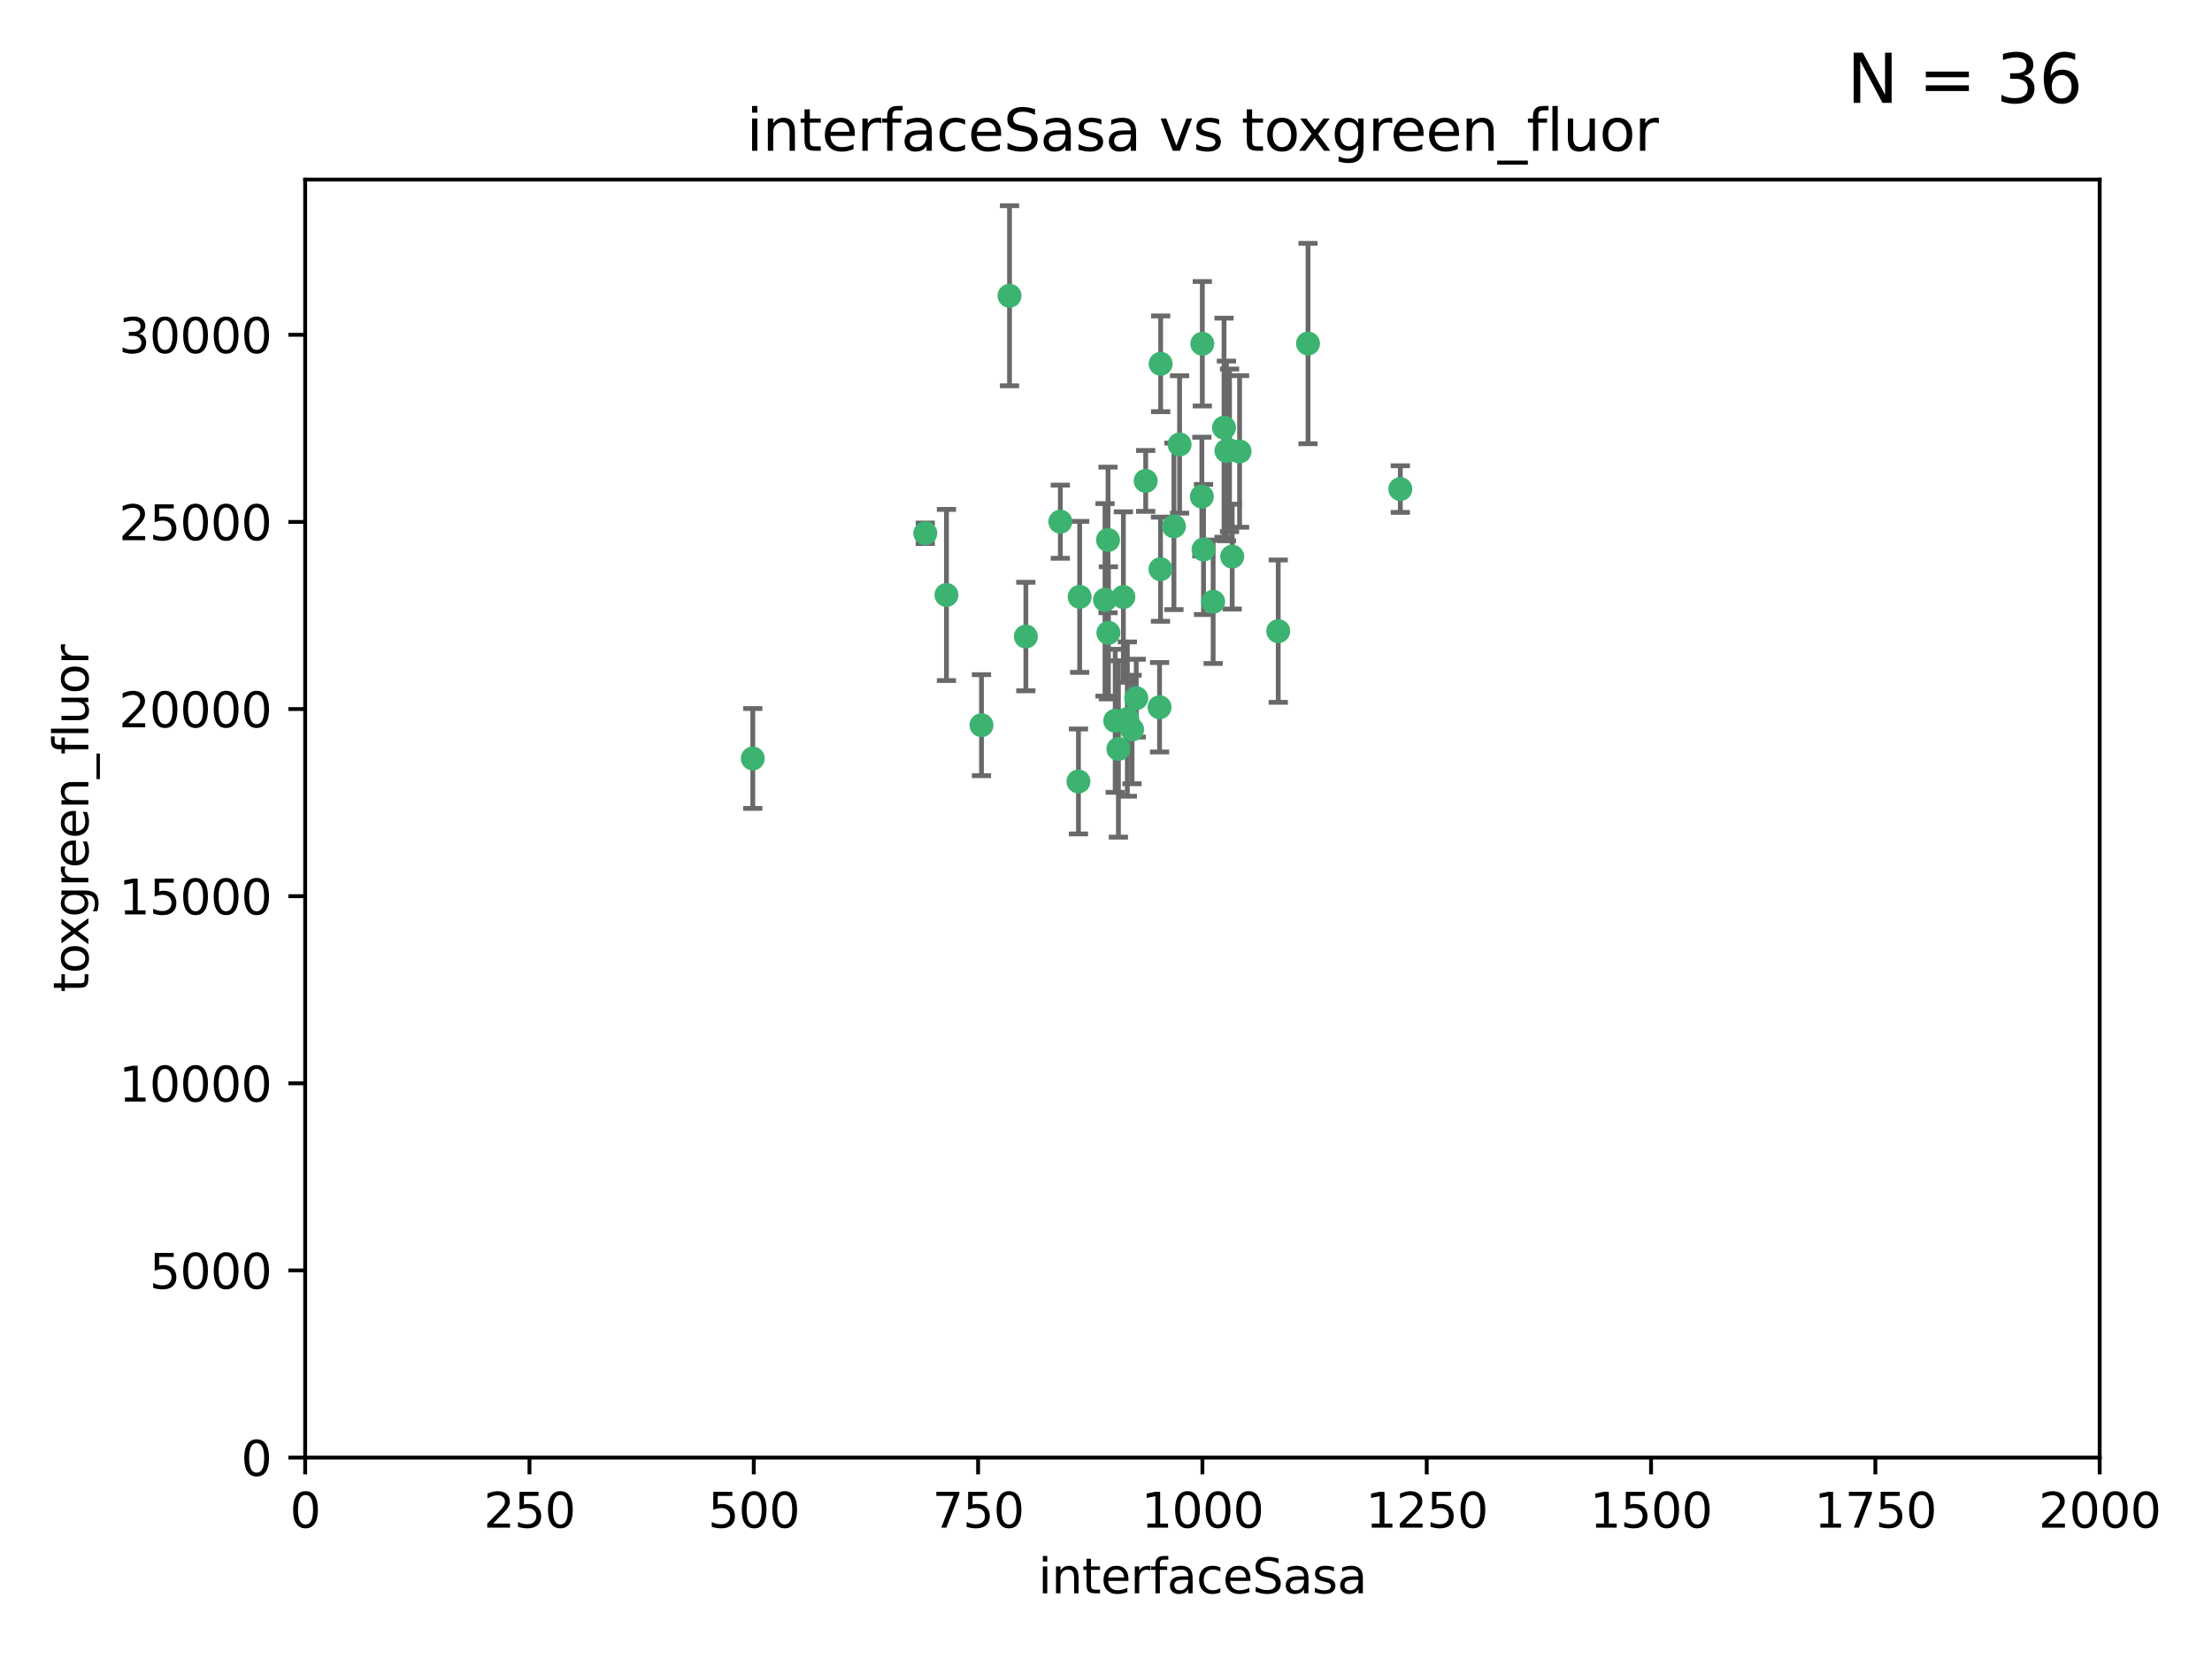 <?xml version="1.0" encoding="utf-8" standalone="no"?>
<!DOCTYPE svg PUBLIC "-//W3C//DTD SVG 1.1//EN"
  "http://www.w3.org/Graphics/SVG/1.1/DTD/svg11.dtd">
<svg xmlns:xlink="http://www.w3.org/1999/xlink" width="460.8pt" height="345.6pt" viewBox="0 0 460.8 345.6" xmlns="http://www.w3.org/2000/svg" version="1.1">
 <defs>
  <style type="text/css">*{stroke-linejoin: round; stroke-linecap: butt}</style>
 </defs>
 <g id="figure_1">
  <g id="patch_1">
   <path d="M 0 345.6 
L 460.8 345.6 
L 460.8 0 
L 0 0 
z
" style="fill: #ffffff"/>
  </g>
  <g id="axes_1">
   <g id="patch_2">
    <path d="M 63.571 303.64 
L 437.4 303.64 
L 437.4 37.411 
L 63.571 37.411 
z
" style="fill: #ffffff"/>
   </g>
   <g id="PathCollection_1">
    <defs>
     <path id="m63f4dbe574" d="M 0 1.118 
C 0.297 1.118 0.581 1 0.791 0.791 
C 1 0.581 1.118 0.297 1.118 0 
C 1.118 -0.297 1 -0.581 0.791 -0.791 
C 0.581 -1 0.297 -1.118 0 -1.118 
C -0.297 -1.118 -0.581 -1 -0.791 -0.791 
C -1 -0.581 -1.118 -0.297 -1.118 0 
C -1.118 0.297 -1 0.581 -0.791 0.791 
C -0.581 1 -0.297 1.118 0 1.118 
z
" style="stroke: #3cb371"/>
    </defs>
    <g clip-path="url(#p79bb31ee6b)">
     <use xlink:href="#m63f4dbe574" x="272.484" y="71.562" style="fill: #3cb371; stroke: #3cb371"/>
     <use xlink:href="#m63f4dbe574" x="266.28" y="131.48" style="fill: #3cb371; stroke: #3cb371"/>
     <use xlink:href="#m63f4dbe574" x="250.716" y="114.467" style="fill: #3cb371; stroke: #3cb371"/>
     <use xlink:href="#m63f4dbe574" x="254.987" y="89.097" style="fill: #3cb371; stroke: #3cb371"/>
     <use xlink:href="#m63f4dbe574" x="220.886" y="108.676" style="fill: #3cb371; stroke: #3cb371"/>
     <use xlink:href="#m63f4dbe574" x="241.787" y="75.786" style="fill: #3cb371; stroke: #3cb371"/>
     <use xlink:href="#m63f4dbe574" x="252.721" y="125.356" style="fill: #3cb371; stroke: #3cb371"/>
     <use xlink:href="#m63f4dbe574" x="258.229" y="94.046" style="fill: #3cb371; stroke: #3cb371"/>
     <use xlink:href="#m63f4dbe574" x="232.987" y="156.019" style="fill: #3cb371; stroke: #3cb371"/>
     <use xlink:href="#m63f4dbe574" x="241.557" y="147.335" style="fill: #3cb371; stroke: #3cb371"/>
     <use xlink:href="#m63f4dbe574" x="230.194" y="124.965" style="fill: #3cb371; stroke: #3cb371"/>
     <use xlink:href="#m63f4dbe574" x="255.489" y="93.933" style="fill: #3cb371; stroke: #3cb371"/>
     <use xlink:href="#m63f4dbe574" x="256.689" y="115.953" style="fill: #3cb371; stroke: #3cb371"/>
     <use xlink:href="#m63f4dbe574" x="244.553" y="109.646" style="fill: #3cb371; stroke: #3cb371"/>
     <use xlink:href="#m63f4dbe574" x="250.368" y="103.453" style="fill: #3cb371; stroke: #3cb371"/>
     <use xlink:href="#m63f4dbe574" x="232.318" y="150.153" style="fill: #3cb371; stroke: #3cb371"/>
     <use xlink:href="#m63f4dbe574" x="256.134" y="93.812" style="fill: #3cb371; stroke: #3cb371"/>
     <use xlink:href="#m63f4dbe574" x="234.02" y="124.367" style="fill: #3cb371; stroke: #3cb371"/>
     <use xlink:href="#m63f4dbe574" x="238.669" y="100.184" style="fill: #3cb371; stroke: #3cb371"/>
     <use xlink:href="#m63f4dbe574" x="241.753" y="118.577" style="fill: #3cb371; stroke: #3cb371"/>
     <use xlink:href="#m63f4dbe574" x="245.731" y="92.588" style="fill: #3cb371; stroke: #3cb371"/>
     <use xlink:href="#m63f4dbe574" x="291.711" y="101.886" style="fill: #3cb371; stroke: #3cb371"/>
     <use xlink:href="#m63f4dbe574" x="224.916" y="124.337" style="fill: #3cb371; stroke: #3cb371"/>
     <use xlink:href="#m63f4dbe574" x="250.465" y="71.61" style="fill: #3cb371; stroke: #3cb371"/>
     <use xlink:href="#m63f4dbe574" x="204.462" y="151.067" style="fill: #3cb371; stroke: #3cb371"/>
     <use xlink:href="#m63f4dbe574" x="192.753" y="111.087" style="fill: #3cb371; stroke: #3cb371"/>
     <use xlink:href="#m63f4dbe574" x="230.822" y="112.487" style="fill: #3cb371; stroke: #3cb371"/>
     <use xlink:href="#m63f4dbe574" x="210.301" y="61.614" style="fill: #3cb371; stroke: #3cb371"/>
     <use xlink:href="#m63f4dbe574" x="224.662" y="162.792" style="fill: #3cb371; stroke: #3cb371"/>
     <use xlink:href="#m63f4dbe574" x="236.699" y="145.439" style="fill: #3cb371; stroke: #3cb371"/>
     <use xlink:href="#m63f4dbe574" x="230.901" y="131.829" style="fill: #3cb371; stroke: #3cb371"/>
     <use xlink:href="#m63f4dbe574" x="213.706" y="132.603" style="fill: #3cb371; stroke: #3cb371"/>
     <use xlink:href="#m63f4dbe574" x="235.826" y="151.97" style="fill: #3cb371; stroke: #3cb371"/>
     <use xlink:href="#m63f4dbe574" x="234.846" y="149.795" style="fill: #3cb371; stroke: #3cb371"/>
     <use xlink:href="#m63f4dbe574" x="197.163" y="123.943" style="fill: #3cb371; stroke: #3cb371"/>
     <use xlink:href="#m63f4dbe574" x="156.817" y="157.999" style="fill: #3cb371; stroke: #3cb371"/>
    </g>
   </g>
   <g id="matplotlib.axis_1">
    <g id="xtick_1">
     <g id="line2d_1">
      <defs>
       <path id="m20f3161bd6" d="M 0 0 
L 0 3.5 
" style="stroke: #000000; stroke-width: 0.8"/>
      </defs>
      <g>
       <use xlink:href="#m20f3161bd6" x="63.571" y="303.64" style="stroke: #000000; stroke-width: 0.8"/>
      </g>
     </g>
     <g id="text_1">
      <!-- 0 -->
      <g transform="translate(60.39 318.238)scale(0.1 -0.1)">
       <defs>
        <path id="DejaVuSans-30" d="M 2034 4250 
Q 1547 4250 1301 3770 
Q 1056 3291 1056 2328 
Q 1056 1369 1301 889 
Q 1547 409 2034 409 
Q 2525 409 2770 889 
Q 3016 1369 3016 2328 
Q 3016 3291 2770 3770 
Q 2525 4250 2034 4250 
z
M 2034 4750 
Q 2819 4750 3233 4129 
Q 3647 3509 3647 2328 
Q 3647 1150 3233 529 
Q 2819 -91 2034 -91 
Q 1250 -91 836 529 
Q 422 1150 422 2328 
Q 422 3509 836 4129 
Q 1250 4750 2034 4750 
z
" transform="scale(0.016)"/>
       </defs>
       <use xlink:href="#DejaVuSans-30"/>
      </g>
     </g>
    </g>
    <g id="xtick_2">
     <g id="line2d_2">
      <g>
       <use xlink:href="#m20f3161bd6" x="110.3" y="303.64" style="stroke: #000000; stroke-width: 0.8"/>
      </g>
     </g>
     <g id="text_2">
      <!-- 250 -->
      <g transform="translate(100.756 318.238)scale(0.1 -0.1)">
       <defs>
        <path id="DejaVuSans-32" d="M 1228 531 
L 3431 531 
L 3431 0 
L 469 0 
L 469 531 
Q 828 903 1448 1529 
Q 2069 2156 2228 2338 
Q 2531 2678 2651 2914 
Q 2772 3150 2772 3378 
Q 2772 3750 2511 3984 
Q 2250 4219 1831 4219 
Q 1534 4219 1204 4116 
Q 875 4013 500 3803 
L 500 4441 
Q 881 4594 1212 4672 
Q 1544 4750 1819 4750 
Q 2544 4750 2975 4387 
Q 3406 4025 3406 3419 
Q 3406 3131 3298 2873 
Q 3191 2616 2906 2266 
Q 2828 2175 2409 1742 
Q 1991 1309 1228 531 
z
" transform="scale(0.016)"/>
        <path id="DejaVuSans-35" d="M 691 4666 
L 3169 4666 
L 3169 4134 
L 1269 4134 
L 1269 2991 
Q 1406 3038 1543 3061 
Q 1681 3084 1819 3084 
Q 2600 3084 3056 2656 
Q 3513 2228 3513 1497 
Q 3513 744 3044 326 
Q 2575 -91 1722 -91 
Q 1428 -91 1123 -41 
Q 819 9 494 109 
L 494 744 
Q 775 591 1075 516 
Q 1375 441 1709 441 
Q 2250 441 2565 725 
Q 2881 1009 2881 1497 
Q 2881 1984 2565 2268 
Q 2250 2553 1709 2553 
Q 1456 2553 1204 2497 
Q 953 2441 691 2322 
L 691 4666 
z
" transform="scale(0.016)"/>
       </defs>
       <use xlink:href="#DejaVuSans-32"/>
       <use xlink:href="#DejaVuSans-35" x="63.623"/>
       <use xlink:href="#DejaVuSans-30" x="127.246"/>
      </g>
     </g>
    </g>
    <g id="xtick_3">
     <g id="line2d_3">
      <g>
       <use xlink:href="#m20f3161bd6" x="157.028" y="303.64" style="stroke: #000000; stroke-width: 0.8"/>
      </g>
     </g>
     <g id="text_3">
      <!-- 500 -->
      <g transform="translate(147.485 318.238)scale(0.1 -0.1)">
       <use xlink:href="#DejaVuSans-35"/>
       <use xlink:href="#DejaVuSans-30" x="63.623"/>
       <use xlink:href="#DejaVuSans-30" x="127.246"/>
      </g>
     </g>
    </g>
    <g id="xtick_4">
     <g id="line2d_4">
      <g>
       <use xlink:href="#m20f3161bd6" x="203.757" y="303.64" style="stroke: #000000; stroke-width: 0.8"/>
      </g>
     </g>
     <g id="text_4">
      <!-- 750 -->
      <g transform="translate(194.213 318.238)scale(0.1 -0.1)">
       <defs>
        <path id="DejaVuSans-37" d="M 525 4666 
L 3525 4666 
L 3525 4397 
L 1831 0 
L 1172 0 
L 2766 4134 
L 525 4134 
L 525 4666 
z
" transform="scale(0.016)"/>
       </defs>
       <use xlink:href="#DejaVuSans-37"/>
       <use xlink:href="#DejaVuSans-35" x="63.623"/>
       <use xlink:href="#DejaVuSans-30" x="127.246"/>
      </g>
     </g>
    </g>
    <g id="xtick_5">
     <g id="line2d_5">
      <g>
       <use xlink:href="#m20f3161bd6" x="250.486" y="303.64" style="stroke: #000000; stroke-width: 0.8"/>
      </g>
     </g>
     <g id="text_5">
      <!-- 1000 -->
      <g transform="translate(237.761 318.238)scale(0.1 -0.1)">
       <defs>
        <path id="DejaVuSans-31" d="M 794 531 
L 1825 531 
L 1825 4091 
L 703 3866 
L 703 4441 
L 1819 4666 
L 2450 4666 
L 2450 531 
L 3481 531 
L 3481 0 
L 794 0 
L 794 531 
z
" transform="scale(0.016)"/>
       </defs>
       <use xlink:href="#DejaVuSans-31"/>
       <use xlink:href="#DejaVuSans-30" x="63.623"/>
       <use xlink:href="#DejaVuSans-30" x="127.246"/>
       <use xlink:href="#DejaVuSans-30" x="190.869"/>
      </g>
     </g>
    </g>
    <g id="xtick_6">
     <g id="line2d_6">
      <g>
       <use xlink:href="#m20f3161bd6" x="297.214" y="303.64" style="stroke: #000000; stroke-width: 0.8"/>
      </g>
     </g>
     <g id="text_6">
      <!-- 1250 -->
      <g transform="translate(284.489 318.238)scale(0.1 -0.1)">
       <use xlink:href="#DejaVuSans-31"/>
       <use xlink:href="#DejaVuSans-32" x="63.623"/>
       <use xlink:href="#DejaVuSans-35" x="127.246"/>
       <use xlink:href="#DejaVuSans-30" x="190.869"/>
      </g>
     </g>
    </g>
    <g id="xtick_7">
     <g id="line2d_7">
      <g>
       <use xlink:href="#m20f3161bd6" x="343.943" y="303.64" style="stroke: #000000; stroke-width: 0.8"/>
      </g>
     </g>
     <g id="text_7">
      <!-- 1500 -->
      <g transform="translate(331.218 318.238)scale(0.1 -0.1)">
       <use xlink:href="#DejaVuSans-31"/>
       <use xlink:href="#DejaVuSans-35" x="63.623"/>
       <use xlink:href="#DejaVuSans-30" x="127.246"/>
       <use xlink:href="#DejaVuSans-30" x="190.869"/>
      </g>
     </g>
    </g>
    <g id="xtick_8">
     <g id="line2d_8">
      <g>
       <use xlink:href="#m20f3161bd6" x="390.671" y="303.64" style="stroke: #000000; stroke-width: 0.8"/>
      </g>
     </g>
     <g id="text_8">
      <!-- 1750 -->
      <g transform="translate(377.946 318.238)scale(0.1 -0.1)">
       <use xlink:href="#DejaVuSans-31"/>
       <use xlink:href="#DejaVuSans-37" x="63.623"/>
       <use xlink:href="#DejaVuSans-35" x="127.246"/>
       <use xlink:href="#DejaVuSans-30" x="190.869"/>
      </g>
     </g>
    </g>
    <g id="xtick_9">
     <g id="line2d_9">
      <g>
       <use xlink:href="#m20f3161bd6" x="437.4" y="303.64" style="stroke: #000000; stroke-width: 0.8"/>
      </g>
     </g>
     <g id="text_9">
      <!-- 2000 -->
      <g transform="translate(424.675 318.238)scale(0.1 -0.1)">
       <use xlink:href="#DejaVuSans-32"/>
       <use xlink:href="#DejaVuSans-30" x="63.623"/>
       <use xlink:href="#DejaVuSans-30" x="127.246"/>
       <use xlink:href="#DejaVuSans-30" x="190.869"/>
      </g>
     </g>
    </g>
    <g id="text_10">
     <!-- interfaceSasa -->
     <g transform="translate(216.279 331.917)scale(0.1 -0.1)">
      <defs>
       <path id="DejaVuSans-69" d="M 603 3500 
L 1178 3500 
L 1178 0 
L 603 0 
L 603 3500 
z
M 603 4863 
L 1178 4863 
L 1178 4134 
L 603 4134 
L 603 4863 
z
" transform="scale(0.016)"/>
       <path id="DejaVuSans-6e" d="M 3513 2113 
L 3513 0 
L 2938 0 
L 2938 2094 
Q 2938 2591 2744 2837 
Q 2550 3084 2163 3084 
Q 1697 3084 1428 2787 
Q 1159 2491 1159 1978 
L 1159 0 
L 581 0 
L 581 3500 
L 1159 3500 
L 1159 2956 
Q 1366 3272 1645 3428 
Q 1925 3584 2291 3584 
Q 2894 3584 3203 3211 
Q 3513 2838 3513 2113 
z
" transform="scale(0.016)"/>
       <path id="DejaVuSans-74" d="M 1172 4494 
L 1172 3500 
L 2356 3500 
L 2356 3053 
L 1172 3053 
L 1172 1153 
Q 1172 725 1289 603 
Q 1406 481 1766 481 
L 2356 481 
L 2356 0 
L 1766 0 
Q 1100 0 847 248 
Q 594 497 594 1153 
L 594 3053 
L 172 3053 
L 172 3500 
L 594 3500 
L 594 4494 
L 1172 4494 
z
" transform="scale(0.016)"/>
       <path id="DejaVuSans-65" d="M 3597 1894 
L 3597 1613 
L 953 1613 
Q 991 1019 1311 708 
Q 1631 397 2203 397 
Q 2534 397 2845 478 
Q 3156 559 3463 722 
L 3463 178 
Q 3153 47 2828 -22 
Q 2503 -91 2169 -91 
Q 1331 -91 842 396 
Q 353 884 353 1716 
Q 353 2575 817 3079 
Q 1281 3584 2069 3584 
Q 2775 3584 3186 3129 
Q 3597 2675 3597 1894 
z
M 3022 2063 
Q 3016 2534 2758 2815 
Q 2500 3097 2075 3097 
Q 1594 3097 1305 2825 
Q 1016 2553 972 2059 
L 3022 2063 
z
" transform="scale(0.016)"/>
       <path id="DejaVuSans-72" d="M 2631 2963 
Q 2534 3019 2420 3045 
Q 2306 3072 2169 3072 
Q 1681 3072 1420 2755 
Q 1159 2438 1159 1844 
L 1159 0 
L 581 0 
L 581 3500 
L 1159 3500 
L 1159 2956 
Q 1341 3275 1631 3429 
Q 1922 3584 2338 3584 
Q 2397 3584 2469 3576 
Q 2541 3569 2628 3553 
L 2631 2963 
z
" transform="scale(0.016)"/>
       <path id="DejaVuSans-66" d="M 2375 4863 
L 2375 4384 
L 1825 4384 
Q 1516 4384 1395 4259 
Q 1275 4134 1275 3809 
L 1275 3500 
L 2222 3500 
L 2222 3053 
L 1275 3053 
L 1275 0 
L 697 0 
L 697 3053 
L 147 3053 
L 147 3500 
L 697 3500 
L 697 3744 
Q 697 4328 969 4595 
Q 1241 4863 1831 4863 
L 2375 4863 
z
" transform="scale(0.016)"/>
       <path id="DejaVuSans-61" d="M 2194 1759 
Q 1497 1759 1228 1600 
Q 959 1441 959 1056 
Q 959 750 1161 570 
Q 1363 391 1709 391 
Q 2188 391 2477 730 
Q 2766 1069 2766 1631 
L 2766 1759 
L 2194 1759 
z
M 3341 1997 
L 3341 0 
L 2766 0 
L 2766 531 
Q 2569 213 2275 61 
Q 1981 -91 1556 -91 
Q 1019 -91 701 211 
Q 384 513 384 1019 
Q 384 1609 779 1909 
Q 1175 2209 1959 2209 
L 2766 2209 
L 2766 2266 
Q 2766 2663 2505 2880 
Q 2244 3097 1772 3097 
Q 1472 3097 1187 3025 
Q 903 2953 641 2809 
L 641 3341 
Q 956 3463 1253 3523 
Q 1550 3584 1831 3584 
Q 2591 3584 2966 3190 
Q 3341 2797 3341 1997 
z
" transform="scale(0.016)"/>
       <path id="DejaVuSans-63" d="M 3122 3366 
L 3122 2828 
Q 2878 2963 2633 3030 
Q 2388 3097 2138 3097 
Q 1578 3097 1268 2742 
Q 959 2388 959 1747 
Q 959 1106 1268 751 
Q 1578 397 2138 397 
Q 2388 397 2633 464 
Q 2878 531 3122 666 
L 3122 134 
Q 2881 22 2623 -34 
Q 2366 -91 2075 -91 
Q 1284 -91 818 406 
Q 353 903 353 1747 
Q 353 2603 823 3093 
Q 1294 3584 2113 3584 
Q 2378 3584 2631 3529 
Q 2884 3475 3122 3366 
z
" transform="scale(0.016)"/>
       <path id="DejaVuSans-53" d="M 3425 4513 
L 3425 3897 
Q 3066 4069 2747 4153 
Q 2428 4238 2131 4238 
Q 1616 4238 1336 4038 
Q 1056 3838 1056 3469 
Q 1056 3159 1242 3001 
Q 1428 2844 1947 2747 
L 2328 2669 
Q 3034 2534 3370 2195 
Q 3706 1856 3706 1288 
Q 3706 609 3251 259 
Q 2797 -91 1919 -91 
Q 1588 -91 1214 -16 
Q 841 59 441 206 
L 441 856 
Q 825 641 1194 531 
Q 1563 422 1919 422 
Q 2459 422 2753 634 
Q 3047 847 3047 1241 
Q 3047 1584 2836 1778 
Q 2625 1972 2144 2069 
L 1759 2144 
Q 1053 2284 737 2584 
Q 422 2884 422 3419 
Q 422 4038 858 4394 
Q 1294 4750 2059 4750 
Q 2388 4750 2728 4690 
Q 3069 4631 3425 4513 
z
" transform="scale(0.016)"/>
       <path id="DejaVuSans-73" d="M 2834 3397 
L 2834 2853 
Q 2591 2978 2328 3040 
Q 2066 3103 1784 3103 
Q 1356 3103 1142 2972 
Q 928 2841 928 2578 
Q 928 2378 1081 2264 
Q 1234 2150 1697 2047 
L 1894 2003 
Q 2506 1872 2764 1633 
Q 3022 1394 3022 966 
Q 3022 478 2636 193 
Q 2250 -91 1575 -91 
Q 1294 -91 989 -36 
Q 684 19 347 128 
L 347 722 
Q 666 556 975 473 
Q 1284 391 1588 391 
Q 1994 391 2212 530 
Q 2431 669 2431 922 
Q 2431 1156 2273 1281 
Q 2116 1406 1581 1522 
L 1381 1569 
Q 847 1681 609 1914 
Q 372 2147 372 2553 
Q 372 3047 722 3315 
Q 1072 3584 1716 3584 
Q 2034 3584 2315 3537 
Q 2597 3491 2834 3397 
z
" transform="scale(0.016)"/>
      </defs>
      <use xlink:href="#DejaVuSans-69"/>
      <use xlink:href="#DejaVuSans-6e" x="27.783"/>
      <use xlink:href="#DejaVuSans-74" x="91.162"/>
      <use xlink:href="#DejaVuSans-65" x="130.371"/>
      <use xlink:href="#DejaVuSans-72" x="191.895"/>
      <use xlink:href="#DejaVuSans-66" x="233.008"/>
      <use xlink:href="#DejaVuSans-61" x="268.213"/>
      <use xlink:href="#DejaVuSans-63" x="329.492"/>
      <use xlink:href="#DejaVuSans-65" x="384.473"/>
      <use xlink:href="#DejaVuSans-53" x="445.996"/>
      <use xlink:href="#DejaVuSans-61" x="509.473"/>
      <use xlink:href="#DejaVuSans-73" x="570.752"/>
      <use xlink:href="#DejaVuSans-61" x="622.852"/>
     </g>
    </g>
   </g>
   <g id="matplotlib.axis_2">
    <g id="ytick_1">
     <g id="line2d_10">
      <defs>
       <path id="m1181e6fba2" d="M 0 0 
L -3.5 0 
" style="stroke: #000000; stroke-width: 0.8"/>
      </defs>
      <g>
       <use xlink:href="#m1181e6fba2" x="63.571" y="303.64" style="stroke: #000000; stroke-width: 0.8"/>
      </g>
     </g>
     <g id="text_11">
      <!-- 0 -->
      <g transform="translate(50.209 307.439)scale(0.1 -0.1)">
       <use xlink:href="#DejaVuSans-30"/>
      </g>
     </g>
    </g>
    <g id="ytick_2">
     <g id="line2d_11">
      <g>
       <use xlink:href="#m1181e6fba2" x="63.571" y="264.657" style="stroke: #000000; stroke-width: 0.8"/>
      </g>
     </g>
     <g id="text_12">
      <!-- 5000 -->
      <g transform="translate(31.121 268.457)scale(0.1 -0.1)">
       <use xlink:href="#DejaVuSans-35"/>
       <use xlink:href="#DejaVuSans-30" x="63.623"/>
       <use xlink:href="#DejaVuSans-30" x="127.246"/>
       <use xlink:href="#DejaVuSans-30" x="190.869"/>
      </g>
     </g>
    </g>
    <g id="ytick_3">
     <g id="line2d_12">
      <g>
       <use xlink:href="#m1181e6fba2" x="63.571" y="225.675" style="stroke: #000000; stroke-width: 0.8"/>
      </g>
     </g>
     <g id="text_13">
      <!-- 10000 -->
      <g transform="translate(24.759 229.474)scale(0.1 -0.1)">
       <use xlink:href="#DejaVuSans-31"/>
       <use xlink:href="#DejaVuSans-30" x="63.623"/>
       <use xlink:href="#DejaVuSans-30" x="127.246"/>
       <use xlink:href="#DejaVuSans-30" x="190.869"/>
       <use xlink:href="#DejaVuSans-30" x="254.492"/>
      </g>
     </g>
    </g>
    <g id="ytick_4">
     <g id="line2d_13">
      <g>
       <use xlink:href="#m1181e6fba2" x="63.571" y="186.692" style="stroke: #000000; stroke-width: 0.8"/>
      </g>
     </g>
     <g id="text_14">
      <!-- 15000 -->
      <g transform="translate(24.759 190.492)scale(0.1 -0.1)">
       <use xlink:href="#DejaVuSans-31"/>
       <use xlink:href="#DejaVuSans-35" x="63.623"/>
       <use xlink:href="#DejaVuSans-30" x="127.246"/>
       <use xlink:href="#DejaVuSans-30" x="190.869"/>
       <use xlink:href="#DejaVuSans-30" x="254.492"/>
      </g>
     </g>
    </g>
    <g id="ytick_5">
     <g id="line2d_14">
      <g>
       <use xlink:href="#m1181e6fba2" x="63.571" y="147.71" style="stroke: #000000; stroke-width: 0.8"/>
      </g>
     </g>
     <g id="text_15">
      <!-- 20000 -->
      <g transform="translate(24.759 151.509)scale(0.1 -0.1)">
       <use xlink:href="#DejaVuSans-32"/>
       <use xlink:href="#DejaVuSans-30" x="63.623"/>
       <use xlink:href="#DejaVuSans-30" x="127.246"/>
       <use xlink:href="#DejaVuSans-30" x="190.869"/>
       <use xlink:href="#DejaVuSans-30" x="254.492"/>
      </g>
     </g>
    </g>
    <g id="ytick_6">
     <g id="line2d_15">
      <g>
       <use xlink:href="#m1181e6fba2" x="63.571" y="108.727" style="stroke: #000000; stroke-width: 0.8"/>
      </g>
     </g>
     <g id="text_16">
      <!-- 25000 -->
      <g transform="translate(24.759 112.527)scale(0.1 -0.1)">
       <use xlink:href="#DejaVuSans-32"/>
       <use xlink:href="#DejaVuSans-35" x="63.623"/>
       <use xlink:href="#DejaVuSans-30" x="127.246"/>
       <use xlink:href="#DejaVuSans-30" x="190.869"/>
       <use xlink:href="#DejaVuSans-30" x="254.492"/>
      </g>
     </g>
    </g>
    <g id="ytick_7">
     <g id="line2d_16">
      <g>
       <use xlink:href="#m1181e6fba2" x="63.571" y="69.745" style="stroke: #000000; stroke-width: 0.8"/>
      </g>
     </g>
     <g id="text_17">
      <!-- 30000 -->
      <g transform="translate(24.759 73.544)scale(0.1 -0.1)">
       <defs>
        <path id="DejaVuSans-33" d="M 2597 2516 
Q 3050 2419 3304 2112 
Q 3559 1806 3559 1356 
Q 3559 666 3084 287 
Q 2609 -91 1734 -91 
Q 1441 -91 1130 -33 
Q 819 25 488 141 
L 488 750 
Q 750 597 1062 519 
Q 1375 441 1716 441 
Q 2309 441 2620 675 
Q 2931 909 2931 1356 
Q 2931 1769 2642 2001 
Q 2353 2234 1838 2234 
L 1294 2234 
L 1294 2753 
L 1863 2753 
Q 2328 2753 2575 2939 
Q 2822 3125 2822 3475 
Q 2822 3834 2567 4026 
Q 2313 4219 1838 4219 
Q 1578 4219 1281 4162 
Q 984 4106 628 3988 
L 628 4550 
Q 988 4650 1302 4700 
Q 1616 4750 1894 4750 
Q 2613 4750 3031 4423 
Q 3450 4097 3450 3541 
Q 3450 3153 3228 2886 
Q 3006 2619 2597 2516 
z
" transform="scale(0.016)"/>
       </defs>
       <use xlink:href="#DejaVuSans-33"/>
       <use xlink:href="#DejaVuSans-30" x="63.623"/>
       <use xlink:href="#DejaVuSans-30" x="127.246"/>
       <use xlink:href="#DejaVuSans-30" x="190.869"/>
       <use xlink:href="#DejaVuSans-30" x="254.492"/>
      </g>
     </g>
    </g>
    <g id="text_18">
     <!-- toxgreen_fluor -->
     <g transform="translate(18.401 206.72)rotate(-90)scale(0.1 -0.1)">
      <defs>
       <path id="DejaVuSans-6f" d="M 1959 3097 
Q 1497 3097 1228 2736 
Q 959 2375 959 1747 
Q 959 1119 1226 758 
Q 1494 397 1959 397 
Q 2419 397 2687 759 
Q 2956 1122 2956 1747 
Q 2956 2369 2687 2733 
Q 2419 3097 1959 3097 
z
M 1959 3584 
Q 2709 3584 3137 3096 
Q 3566 2609 3566 1747 
Q 3566 888 3137 398 
Q 2709 -91 1959 -91 
Q 1206 -91 779 398 
Q 353 888 353 1747 
Q 353 2609 779 3096 
Q 1206 3584 1959 3584 
z
" transform="scale(0.016)"/>
       <path id="DejaVuSans-78" d="M 3513 3500 
L 2247 1797 
L 3578 0 
L 2900 0 
L 1881 1375 
L 863 0 
L 184 0 
L 1544 1831 
L 300 3500 
L 978 3500 
L 1906 2253 
L 2834 3500 
L 3513 3500 
z
" transform="scale(0.016)"/>
       <path id="DejaVuSans-67" d="M 2906 1791 
Q 2906 2416 2648 2759 
Q 2391 3103 1925 3103 
Q 1463 3103 1205 2759 
Q 947 2416 947 1791 
Q 947 1169 1205 825 
Q 1463 481 1925 481 
Q 2391 481 2648 825 
Q 2906 1169 2906 1791 
z
M 3481 434 
Q 3481 -459 3084 -895 
Q 2688 -1331 1869 -1331 
Q 1566 -1331 1297 -1286 
Q 1028 -1241 775 -1147 
L 775 -588 
Q 1028 -725 1275 -790 
Q 1522 -856 1778 -856 
Q 2344 -856 2625 -561 
Q 2906 -266 2906 331 
L 2906 616 
Q 2728 306 2450 153 
Q 2172 0 1784 0 
Q 1141 0 747 490 
Q 353 981 353 1791 
Q 353 2603 747 3093 
Q 1141 3584 1784 3584 
Q 2172 3584 2450 3431 
Q 2728 3278 2906 2969 
L 2906 3500 
L 3481 3500 
L 3481 434 
z
" transform="scale(0.016)"/>
       <path id="DejaVuSans-5f" d="M 3263 -1063 
L 3263 -1509 
L -63 -1509 
L -63 -1063 
L 3263 -1063 
z
" transform="scale(0.016)"/>
       <path id="DejaVuSans-6c" d="M 603 4863 
L 1178 4863 
L 1178 0 
L 603 0 
L 603 4863 
z
" transform="scale(0.016)"/>
       <path id="DejaVuSans-75" d="M 544 1381 
L 544 3500 
L 1119 3500 
L 1119 1403 
Q 1119 906 1312 657 
Q 1506 409 1894 409 
Q 2359 409 2629 706 
Q 2900 1003 2900 1516 
L 2900 3500 
L 3475 3500 
L 3475 0 
L 2900 0 
L 2900 538 
Q 2691 219 2414 64 
Q 2138 -91 1772 -91 
Q 1169 -91 856 284 
Q 544 659 544 1381 
z
M 1991 3584 
L 1991 3584 
z
" transform="scale(0.016)"/>
      </defs>
      <use xlink:href="#DejaVuSans-74"/>
      <use xlink:href="#DejaVuSans-6f" x="39.209"/>
      <use xlink:href="#DejaVuSans-78" x="97.266"/>
      <use xlink:href="#DejaVuSans-67" x="156.445"/>
      <use xlink:href="#DejaVuSans-72" x="219.922"/>
      <use xlink:href="#DejaVuSans-65" x="258.785"/>
      <use xlink:href="#DejaVuSans-65" x="320.309"/>
      <use xlink:href="#DejaVuSans-6e" x="381.832"/>
      <use xlink:href="#DejaVuSans-5f" x="445.211"/>
      <use xlink:href="#DejaVuSans-66" x="495.211"/>
      <use xlink:href="#DejaVuSans-6c" x="530.416"/>
      <use xlink:href="#DejaVuSans-75" x="558.199"/>
      <use xlink:href="#DejaVuSans-6f" x="621.578"/>
      <use xlink:href="#DejaVuSans-72" x="682.76"/>
     </g>
    </g>
   </g>
   <g id="LineCollection_1">
    <path d="M 272.484 92.434 
L 272.484 50.691 
" clip-path="url(#p79bb31ee6b)" style="fill: none; stroke: #696969"/>
    <path d="M 266.28 146.307 
L 266.28 116.654 
" clip-path="url(#p79bb31ee6b)" style="fill: none; stroke: #696969"/>
    <path d="M 250.716 128.017 
L 250.716 100.917 
" clip-path="url(#p79bb31ee6b)" style="fill: none; stroke: #696969"/>
    <path d="M 254.987 111.917 
L 254.987 66.277 
" clip-path="url(#p79bb31ee6b)" style="fill: none; stroke: #696969"/>
    <path d="M 220.886 116.296 
L 220.886 101.057 
" clip-path="url(#p79bb31ee6b)" style="fill: none; stroke: #696969"/>
    <path d="M 241.787 85.756 
L 241.787 65.815 
" clip-path="url(#p79bb31ee6b)" style="fill: none; stroke: #696969"/>
    <path d="M 252.721 138.211 
L 252.721 112.501 
" clip-path="url(#p79bb31ee6b)" style="fill: none; stroke: #696969"/>
    <path d="M 258.229 109.836 
L 258.229 78.257 
" clip-path="url(#p79bb31ee6b)" style="fill: none; stroke: #696969"/>
    <path d="M 232.987 174.39 
L 232.987 137.647 
" clip-path="url(#p79bb31ee6b)" style="fill: none; stroke: #696969"/>
    <path d="M 241.557 156.65 
L 241.557 138.02 
" clip-path="url(#p79bb31ee6b)" style="fill: none; stroke: #696969"/>
    <path d="M 230.194 145.018 
L 230.194 104.912 
" clip-path="url(#p79bb31ee6b)" style="fill: none; stroke: #696969"/>
    <path d="M 255.489 112.649 
L 255.489 75.218 
" clip-path="url(#p79bb31ee6b)" style="fill: none; stroke: #696969"/>
    <path d="M 256.689 126.872 
L 256.689 105.035 
" clip-path="url(#p79bb31ee6b)" style="fill: none; stroke: #696969"/>
    <path d="M 244.553 126.988 
L 244.553 92.305 
" clip-path="url(#p79bb31ee6b)" style="fill: none; stroke: #696969"/>
    <path d="M 250.368 115.826 
L 250.368 91.08 
" clip-path="url(#p79bb31ee6b)" style="fill: none; stroke: #696969"/>
    <path d="M 232.318 165.057 
L 232.318 135.25 
" clip-path="url(#p79bb31ee6b)" style="fill: none; stroke: #696969"/>
    <path d="M 256.134 110.745 
L 256.134 76.878 
" clip-path="url(#p79bb31ee6b)" style="fill: none; stroke: #696969"/>
    <path d="M 234.02 142.114 
L 234.02 106.621 
" clip-path="url(#p79bb31ee6b)" style="fill: none; stroke: #696969"/>
    <path d="M 238.669 106.525 
L 238.669 93.844 
" clip-path="url(#p79bb31ee6b)" style="fill: none; stroke: #696969"/>
    <path d="M 241.753 129.424 
L 241.753 107.731 
" clip-path="url(#p79bb31ee6b)" style="fill: none; stroke: #696969"/>
    <path d="M 245.731 106.902 
L 245.731 78.274 
" clip-path="url(#p79bb31ee6b)" style="fill: none; stroke: #696969"/>
    <path d="M 291.711 106.741 
L 291.711 97.032 
" clip-path="url(#p79bb31ee6b)" style="fill: none; stroke: #696969"/>
    <path d="M 224.916 140.07 
L 224.916 108.604 
" clip-path="url(#p79bb31ee6b)" style="fill: none; stroke: #696969"/>
    <path d="M 250.465 84.576 
L 250.465 58.645 
" clip-path="url(#p79bb31ee6b)" style="fill: none; stroke: #696969"/>
    <path d="M 204.462 161.588 
L 204.462 140.547 
" clip-path="url(#p79bb31ee6b)" style="fill: none; stroke: #696969"/>
    <path d="M 192.753 113.226 
L 192.753 108.949 
" clip-path="url(#p79bb31ee6b)" style="fill: none; stroke: #696969"/>
    <path d="M 230.822 127.655 
L 230.822 97.319 
" clip-path="url(#p79bb31ee6b)" style="fill: none; stroke: #696969"/>
    <path d="M 210.301 80.373 
L 210.301 42.855 
" clip-path="url(#p79bb31ee6b)" style="fill: none; stroke: #696969"/>
    <path d="M 224.662 173.718 
L 224.662 151.865 
" clip-path="url(#p79bb31ee6b)" style="fill: none; stroke: #696969"/>
    <path d="M 236.699 153.546 
L 236.699 137.331 
" clip-path="url(#p79bb31ee6b)" style="fill: none; stroke: #696969"/>
    <path d="M 230.901 145.591 
L 230.901 118.067 
" clip-path="url(#p79bb31ee6b)" style="fill: none; stroke: #696969"/>
    <path d="M 213.706 143.904 
L 213.706 121.303 
" clip-path="url(#p79bb31ee6b)" style="fill: none; stroke: #696969"/>
    <path d="M 235.826 163.271 
L 235.826 140.669 
" clip-path="url(#p79bb31ee6b)" style="fill: none; stroke: #696969"/>
    <path d="M 234.846 165.867 
L 234.846 133.723 
" clip-path="url(#p79bb31ee6b)" style="fill: none; stroke: #696969"/>
    <path d="M 197.163 141.769 
L 197.163 106.117 
" clip-path="url(#p79bb31ee6b)" style="fill: none; stroke: #696969"/>
    <path d="M 156.817 168.403 
L 156.817 147.594 
" clip-path="url(#p79bb31ee6b)" style="fill: none; stroke: #696969"/>
   </g>
   <g id="line2d_17">
    <defs>
     <path id="m7f9962ce15" d="M 2 0 
L -2 -0 
" style="stroke: #696969"/>
    </defs>
    <g clip-path="url(#p79bb31ee6b)">
     <use xlink:href="#m7f9962ce15" x="272.484" y="92.434" style="fill: #696969; stroke: #696969"/>
     <use xlink:href="#m7f9962ce15" x="266.28" y="146.307" style="fill: #696969; stroke: #696969"/>
     <use xlink:href="#m7f9962ce15" x="250.716" y="128.017" style="fill: #696969; stroke: #696969"/>
     <use xlink:href="#m7f9962ce15" x="254.987" y="111.917" style="fill: #696969; stroke: #696969"/>
     <use xlink:href="#m7f9962ce15" x="220.886" y="116.296" style="fill: #696969; stroke: #696969"/>
     <use xlink:href="#m7f9962ce15" x="241.787" y="85.756" style="fill: #696969; stroke: #696969"/>
     <use xlink:href="#m7f9962ce15" x="252.721" y="138.211" style="fill: #696969; stroke: #696969"/>
     <use xlink:href="#m7f9962ce15" x="258.229" y="109.836" style="fill: #696969; stroke: #696969"/>
     <use xlink:href="#m7f9962ce15" x="232.987" y="174.39" style="fill: #696969; stroke: #696969"/>
     <use xlink:href="#m7f9962ce15" x="241.557" y="156.65" style="fill: #696969; stroke: #696969"/>
     <use xlink:href="#m7f9962ce15" x="230.194" y="145.018" style="fill: #696969; stroke: #696969"/>
     <use xlink:href="#m7f9962ce15" x="255.489" y="112.649" style="fill: #696969; stroke: #696969"/>
     <use xlink:href="#m7f9962ce15" x="256.689" y="126.872" style="fill: #696969; stroke: #696969"/>
     <use xlink:href="#m7f9962ce15" x="244.553" y="126.988" style="fill: #696969; stroke: #696969"/>
     <use xlink:href="#m7f9962ce15" x="250.368" y="115.826" style="fill: #696969; stroke: #696969"/>
     <use xlink:href="#m7f9962ce15" x="232.318" y="165.057" style="fill: #696969; stroke: #696969"/>
     <use xlink:href="#m7f9962ce15" x="256.134" y="110.745" style="fill: #696969; stroke: #696969"/>
     <use xlink:href="#m7f9962ce15" x="234.02" y="142.114" style="fill: #696969; stroke: #696969"/>
     <use xlink:href="#m7f9962ce15" x="238.669" y="106.525" style="fill: #696969; stroke: #696969"/>
     <use xlink:href="#m7f9962ce15" x="241.753" y="129.424" style="fill: #696969; stroke: #696969"/>
     <use xlink:href="#m7f9962ce15" x="245.731" y="106.902" style="fill: #696969; stroke: #696969"/>
     <use xlink:href="#m7f9962ce15" x="291.711" y="106.741" style="fill: #696969; stroke: #696969"/>
     <use xlink:href="#m7f9962ce15" x="224.916" y="140.07" style="fill: #696969; stroke: #696969"/>
     <use xlink:href="#m7f9962ce15" x="250.465" y="84.576" style="fill: #696969; stroke: #696969"/>
     <use xlink:href="#m7f9962ce15" x="204.462" y="161.588" style="fill: #696969; stroke: #696969"/>
     <use xlink:href="#m7f9962ce15" x="192.753" y="113.226" style="fill: #696969; stroke: #696969"/>
     <use xlink:href="#m7f9962ce15" x="230.822" y="127.655" style="fill: #696969; stroke: #696969"/>
     <use xlink:href="#m7f9962ce15" x="210.301" y="80.373" style="fill: #696969; stroke: #696969"/>
     <use xlink:href="#m7f9962ce15" x="224.662" y="173.718" style="fill: #696969; stroke: #696969"/>
     <use xlink:href="#m7f9962ce15" x="236.699" y="153.546" style="fill: #696969; stroke: #696969"/>
     <use xlink:href="#m7f9962ce15" x="230.901" y="145.591" style="fill: #696969; stroke: #696969"/>
     <use xlink:href="#m7f9962ce15" x="213.706" y="143.904" style="fill: #696969; stroke: #696969"/>
     <use xlink:href="#m7f9962ce15" x="235.826" y="163.271" style="fill: #696969; stroke: #696969"/>
     <use xlink:href="#m7f9962ce15" x="234.846" y="165.867" style="fill: #696969; stroke: #696969"/>
     <use xlink:href="#m7f9962ce15" x="197.163" y="141.769" style="fill: #696969; stroke: #696969"/>
     <use xlink:href="#m7f9962ce15" x="156.817" y="168.403" style="fill: #696969; stroke: #696969"/>
    </g>
   </g>
   <g id="line2d_18">
    <g clip-path="url(#p79bb31ee6b)">
     <use xlink:href="#m7f9962ce15" x="272.484" y="50.691" style="fill: #696969; stroke: #696969"/>
     <use xlink:href="#m7f9962ce15" x="266.28" y="116.654" style="fill: #696969; stroke: #696969"/>
     <use xlink:href="#m7f9962ce15" x="250.716" y="100.917" style="fill: #696969; stroke: #696969"/>
     <use xlink:href="#m7f9962ce15" x="254.987" y="66.277" style="fill: #696969; stroke: #696969"/>
     <use xlink:href="#m7f9962ce15" x="220.886" y="101.057" style="fill: #696969; stroke: #696969"/>
     <use xlink:href="#m7f9962ce15" x="241.787" y="65.815" style="fill: #696969; stroke: #696969"/>
     <use xlink:href="#m7f9962ce15" x="252.721" y="112.501" style="fill: #696969; stroke: #696969"/>
     <use xlink:href="#m7f9962ce15" x="258.229" y="78.257" style="fill: #696969; stroke: #696969"/>
     <use xlink:href="#m7f9962ce15" x="232.987" y="137.647" style="fill: #696969; stroke: #696969"/>
     <use xlink:href="#m7f9962ce15" x="241.557" y="138.02" style="fill: #696969; stroke: #696969"/>
     <use xlink:href="#m7f9962ce15" x="230.194" y="104.912" style="fill: #696969; stroke: #696969"/>
     <use xlink:href="#m7f9962ce15" x="255.489" y="75.218" style="fill: #696969; stroke: #696969"/>
     <use xlink:href="#m7f9962ce15" x="256.689" y="105.035" style="fill: #696969; stroke: #696969"/>
     <use xlink:href="#m7f9962ce15" x="244.553" y="92.305" style="fill: #696969; stroke: #696969"/>
     <use xlink:href="#m7f9962ce15" x="250.368" y="91.08" style="fill: #696969; stroke: #696969"/>
     <use xlink:href="#m7f9962ce15" x="232.318" y="135.25" style="fill: #696969; stroke: #696969"/>
     <use xlink:href="#m7f9962ce15" x="256.134" y="76.878" style="fill: #696969; stroke: #696969"/>
     <use xlink:href="#m7f9962ce15" x="234.02" y="106.621" style="fill: #696969; stroke: #696969"/>
     <use xlink:href="#m7f9962ce15" x="238.669" y="93.844" style="fill: #696969; stroke: #696969"/>
     <use xlink:href="#m7f9962ce15" x="241.753" y="107.731" style="fill: #696969; stroke: #696969"/>
     <use xlink:href="#m7f9962ce15" x="245.731" y="78.274" style="fill: #696969; stroke: #696969"/>
     <use xlink:href="#m7f9962ce15" x="291.711" y="97.032" style="fill: #696969; stroke: #696969"/>
     <use xlink:href="#m7f9962ce15" x="224.916" y="108.604" style="fill: #696969; stroke: #696969"/>
     <use xlink:href="#m7f9962ce15" x="250.465" y="58.645" style="fill: #696969; stroke: #696969"/>
     <use xlink:href="#m7f9962ce15" x="204.462" y="140.547" style="fill: #696969; stroke: #696969"/>
     <use xlink:href="#m7f9962ce15" x="192.753" y="108.949" style="fill: #696969; stroke: #696969"/>
     <use xlink:href="#m7f9962ce15" x="230.822" y="97.319" style="fill: #696969; stroke: #696969"/>
     <use xlink:href="#m7f9962ce15" x="210.301" y="42.855" style="fill: #696969; stroke: #696969"/>
     <use xlink:href="#m7f9962ce15" x="224.662" y="151.865" style="fill: #696969; stroke: #696969"/>
     <use xlink:href="#m7f9962ce15" x="236.699" y="137.331" style="fill: #696969; stroke: #696969"/>
     <use xlink:href="#m7f9962ce15" x="230.901" y="118.067" style="fill: #696969; stroke: #696969"/>
     <use xlink:href="#m7f9962ce15" x="213.706" y="121.303" style="fill: #696969; stroke: #696969"/>
     <use xlink:href="#m7f9962ce15" x="235.826" y="140.669" style="fill: #696969; stroke: #696969"/>
     <use xlink:href="#m7f9962ce15" x="234.846" y="133.723" style="fill: #696969; stroke: #696969"/>
     <use xlink:href="#m7f9962ce15" x="197.163" y="106.117" style="fill: #696969; stroke: #696969"/>
     <use xlink:href="#m7f9962ce15" x="156.817" y="147.594" style="fill: #696969; stroke: #696969"/>
    </g>
   </g>
   <g id="line2d_19">
    <defs>
     <path id="m1a5105904c" d="M 0 2 
C 0.53 2 1.039 1.789 1.414 1.414 
C 1.789 1.039 2 0.53 2 0 
C 2 -0.53 1.789 -1.039 1.414 -1.414 
C 1.039 -1.789 0.53 -2 0 -2 
C -0.53 -2 -1.039 -1.789 -1.414 -1.414 
C -1.789 -1.039 -2 -0.53 -2 0 
C -2 0.53 -1.789 1.039 -1.414 1.414 
C -1.039 1.789 -0.53 2 0 2 
z
" style="stroke: #3cb371"/>
    </defs>
    <g clip-path="url(#p79bb31ee6b)">
     <use xlink:href="#m1a5105904c" x="272.484" y="71.562" style="fill: #3cb371; stroke: #3cb371"/>
     <use xlink:href="#m1a5105904c" x="266.28" y="131.48" style="fill: #3cb371; stroke: #3cb371"/>
     <use xlink:href="#m1a5105904c" x="250.716" y="114.467" style="fill: #3cb371; stroke: #3cb371"/>
     <use xlink:href="#m1a5105904c" x="254.987" y="89.097" style="fill: #3cb371; stroke: #3cb371"/>
     <use xlink:href="#m1a5105904c" x="220.886" y="108.676" style="fill: #3cb371; stroke: #3cb371"/>
     <use xlink:href="#m1a5105904c" x="241.787" y="75.786" style="fill: #3cb371; stroke: #3cb371"/>
     <use xlink:href="#m1a5105904c" x="252.721" y="125.356" style="fill: #3cb371; stroke: #3cb371"/>
     <use xlink:href="#m1a5105904c" x="258.229" y="94.046" style="fill: #3cb371; stroke: #3cb371"/>
     <use xlink:href="#m1a5105904c" x="232.987" y="156.019" style="fill: #3cb371; stroke: #3cb371"/>
     <use xlink:href="#m1a5105904c" x="241.557" y="147.335" style="fill: #3cb371; stroke: #3cb371"/>
     <use xlink:href="#m1a5105904c" x="230.194" y="124.965" style="fill: #3cb371; stroke: #3cb371"/>
     <use xlink:href="#m1a5105904c" x="255.489" y="93.933" style="fill: #3cb371; stroke: #3cb371"/>
     <use xlink:href="#m1a5105904c" x="256.689" y="115.953" style="fill: #3cb371; stroke: #3cb371"/>
     <use xlink:href="#m1a5105904c" x="244.553" y="109.646" style="fill: #3cb371; stroke: #3cb371"/>
     <use xlink:href="#m1a5105904c" x="250.368" y="103.453" style="fill: #3cb371; stroke: #3cb371"/>
     <use xlink:href="#m1a5105904c" x="232.318" y="150.153" style="fill: #3cb371; stroke: #3cb371"/>
     <use xlink:href="#m1a5105904c" x="256.134" y="93.812" style="fill: #3cb371; stroke: #3cb371"/>
     <use xlink:href="#m1a5105904c" x="234.02" y="124.367" style="fill: #3cb371; stroke: #3cb371"/>
     <use xlink:href="#m1a5105904c" x="238.669" y="100.184" style="fill: #3cb371; stroke: #3cb371"/>
     <use xlink:href="#m1a5105904c" x="241.753" y="118.577" style="fill: #3cb371; stroke: #3cb371"/>
     <use xlink:href="#m1a5105904c" x="245.731" y="92.588" style="fill: #3cb371; stroke: #3cb371"/>
     <use xlink:href="#m1a5105904c" x="291.711" y="101.886" style="fill: #3cb371; stroke: #3cb371"/>
     <use xlink:href="#m1a5105904c" x="224.916" y="124.337" style="fill: #3cb371; stroke: #3cb371"/>
     <use xlink:href="#m1a5105904c" x="250.465" y="71.61" style="fill: #3cb371; stroke: #3cb371"/>
     <use xlink:href="#m1a5105904c" x="204.462" y="151.067" style="fill: #3cb371; stroke: #3cb371"/>
     <use xlink:href="#m1a5105904c" x="192.753" y="111.087" style="fill: #3cb371; stroke: #3cb371"/>
     <use xlink:href="#m1a5105904c" x="230.822" y="112.487" style="fill: #3cb371; stroke: #3cb371"/>
     <use xlink:href="#m1a5105904c" x="210.301" y="61.614" style="fill: #3cb371; stroke: #3cb371"/>
     <use xlink:href="#m1a5105904c" x="224.662" y="162.792" style="fill: #3cb371; stroke: #3cb371"/>
     <use xlink:href="#m1a5105904c" x="236.699" y="145.439" style="fill: #3cb371; stroke: #3cb371"/>
     <use xlink:href="#m1a5105904c" x="230.901" y="131.829" style="fill: #3cb371; stroke: #3cb371"/>
     <use xlink:href="#m1a5105904c" x="213.706" y="132.603" style="fill: #3cb371; stroke: #3cb371"/>
     <use xlink:href="#m1a5105904c" x="235.826" y="151.97" style="fill: #3cb371; stroke: #3cb371"/>
     <use xlink:href="#m1a5105904c" x="234.846" y="149.795" style="fill: #3cb371; stroke: #3cb371"/>
     <use xlink:href="#m1a5105904c" x="197.163" y="123.943" style="fill: #3cb371; stroke: #3cb371"/>
     <use xlink:href="#m1a5105904c" x="156.817" y="157.999" style="fill: #3cb371; stroke: #3cb371"/>
    </g>
   </g>
   <g id="patch_3">
    <path d="M 63.571 303.64 
L 63.571 37.411 
" style="fill: none; stroke: #000000; stroke-width: 0.8; stroke-linejoin: miter; stroke-linecap: square"/>
   </g>
   <g id="patch_4">
    <path d="M 437.4 303.64 
L 437.4 37.411 
" style="fill: none; stroke: #000000; stroke-width: 0.8; stroke-linejoin: miter; stroke-linecap: square"/>
   </g>
   <g id="patch_5">
    <path d="M 63.571 303.64 
L 437.4 303.64 
" style="fill: none; stroke: #000000; stroke-width: 0.8; stroke-linejoin: miter; stroke-linecap: square"/>
   </g>
   <g id="patch_6">
    <path d="M 63.571 37.411 
L 437.4 37.411 
" style="fill: none; stroke: #000000; stroke-width: 0.8; stroke-linejoin: miter; stroke-linecap: square"/>
   </g>
   <g id="text_19">
    <!-- N = 36 -->
    <g transform="translate(384.743 21.426)scale(0.14 -0.14)">
     <defs>
      <path id="DejaVuSans-4e" d="M 628 4666 
L 1478 4666 
L 3547 763 
L 3547 4666 
L 4159 4666 
L 4159 0 
L 3309 0 
L 1241 3903 
L 1241 0 
L 628 0 
L 628 4666 
z
" transform="scale(0.016)"/>
      <path id="DejaVuSans-20" transform="scale(0.016)"/>
      <path id="DejaVuSans-3d" d="M 678 2906 
L 4684 2906 
L 4684 2381 
L 678 2381 
L 678 2906 
z
M 678 1631 
L 4684 1631 
L 4684 1100 
L 678 1100 
L 678 1631 
z
" transform="scale(0.016)"/>
      <path id="DejaVuSans-36" d="M 2113 2584 
Q 1688 2584 1439 2293 
Q 1191 2003 1191 1497 
Q 1191 994 1439 701 
Q 1688 409 2113 409 
Q 2538 409 2786 701 
Q 3034 994 3034 1497 
Q 3034 2003 2786 2293 
Q 2538 2584 2113 2584 
z
M 3366 4563 
L 3366 3988 
Q 3128 4100 2886 4159 
Q 2644 4219 2406 4219 
Q 1781 4219 1451 3797 
Q 1122 3375 1075 2522 
Q 1259 2794 1537 2939 
Q 1816 3084 2150 3084 
Q 2853 3084 3261 2657 
Q 3669 2231 3669 1497 
Q 3669 778 3244 343 
Q 2819 -91 2113 -91 
Q 1303 -91 875 529 
Q 447 1150 447 2328 
Q 447 3434 972 4092 
Q 1497 4750 2381 4750 
Q 2619 4750 2861 4703 
Q 3103 4656 3366 4563 
z
" transform="scale(0.016)"/>
     </defs>
     <use xlink:href="#DejaVuSans-4e"/>
     <use xlink:href="#DejaVuSans-20" x="74.805"/>
     <use xlink:href="#DejaVuSans-3d" x="106.592"/>
     <use xlink:href="#DejaVuSans-20" x="190.381"/>
     <use xlink:href="#DejaVuSans-33" x="222.168"/>
     <use xlink:href="#DejaVuSans-36" x="285.791"/>
    </g>
   </g>
   <g id="text_20">
    <!-- interfaceSasa vs toxgreen_fluor -->
    <g transform="translate(155.513 31.411)scale(0.12 -0.12)">
     <defs>
      <path id="DejaVuSans-76" d="M 191 3500 
L 800 3500 
L 1894 563 
L 2988 3500 
L 3597 3500 
L 2284 0 
L 1503 0 
L 191 3500 
z
" transform="scale(0.016)"/>
     </defs>
     <use xlink:href="#DejaVuSans-69"/>
     <use xlink:href="#DejaVuSans-6e" x="27.783"/>
     <use xlink:href="#DejaVuSans-74" x="91.162"/>
     <use xlink:href="#DejaVuSans-65" x="130.371"/>
     <use xlink:href="#DejaVuSans-72" x="191.895"/>
     <use xlink:href="#DejaVuSans-66" x="233.008"/>
     <use xlink:href="#DejaVuSans-61" x="268.213"/>
     <use xlink:href="#DejaVuSans-63" x="329.492"/>
     <use xlink:href="#DejaVuSans-65" x="384.473"/>
     <use xlink:href="#DejaVuSans-53" x="445.996"/>
     <use xlink:href="#DejaVuSans-61" x="509.473"/>
     <use xlink:href="#DejaVuSans-73" x="570.752"/>
     <use xlink:href="#DejaVuSans-61" x="622.852"/>
     <use xlink:href="#DejaVuSans-20" x="684.131"/>
     <use xlink:href="#DejaVuSans-76" x="715.918"/>
     <use xlink:href="#DejaVuSans-73" x="775.098"/>
     <use xlink:href="#DejaVuSans-20" x="827.197"/>
     <use xlink:href="#DejaVuSans-74" x="858.984"/>
     <use xlink:href="#DejaVuSans-6f" x="898.193"/>
     <use xlink:href="#DejaVuSans-78" x="956.25"/>
     <use xlink:href="#DejaVuSans-67" x="1015.43"/>
     <use xlink:href="#DejaVuSans-72" x="1078.906"/>
     <use xlink:href="#DejaVuSans-65" x="1117.77"/>
     <use xlink:href="#DejaVuSans-65" x="1179.293"/>
     <use xlink:href="#DejaVuSans-6e" x="1240.816"/>
     <use xlink:href="#DejaVuSans-5f" x="1304.195"/>
     <use xlink:href="#DejaVuSans-66" x="1354.195"/>
     <use xlink:href="#DejaVuSans-6c" x="1389.4"/>
     <use xlink:href="#DejaVuSans-75" x="1417.184"/>
     <use xlink:href="#DejaVuSans-6f" x="1480.562"/>
     <use xlink:href="#DejaVuSans-72" x="1541.744"/>
    </g>
   </g>
  </g>
 </g>
 <defs>
  <clipPath id="p79bb31ee6b">
   <rect x="63.571" y="37.411" width="373.829" height="266.229"/>
  </clipPath>
 </defs>
</svg>
